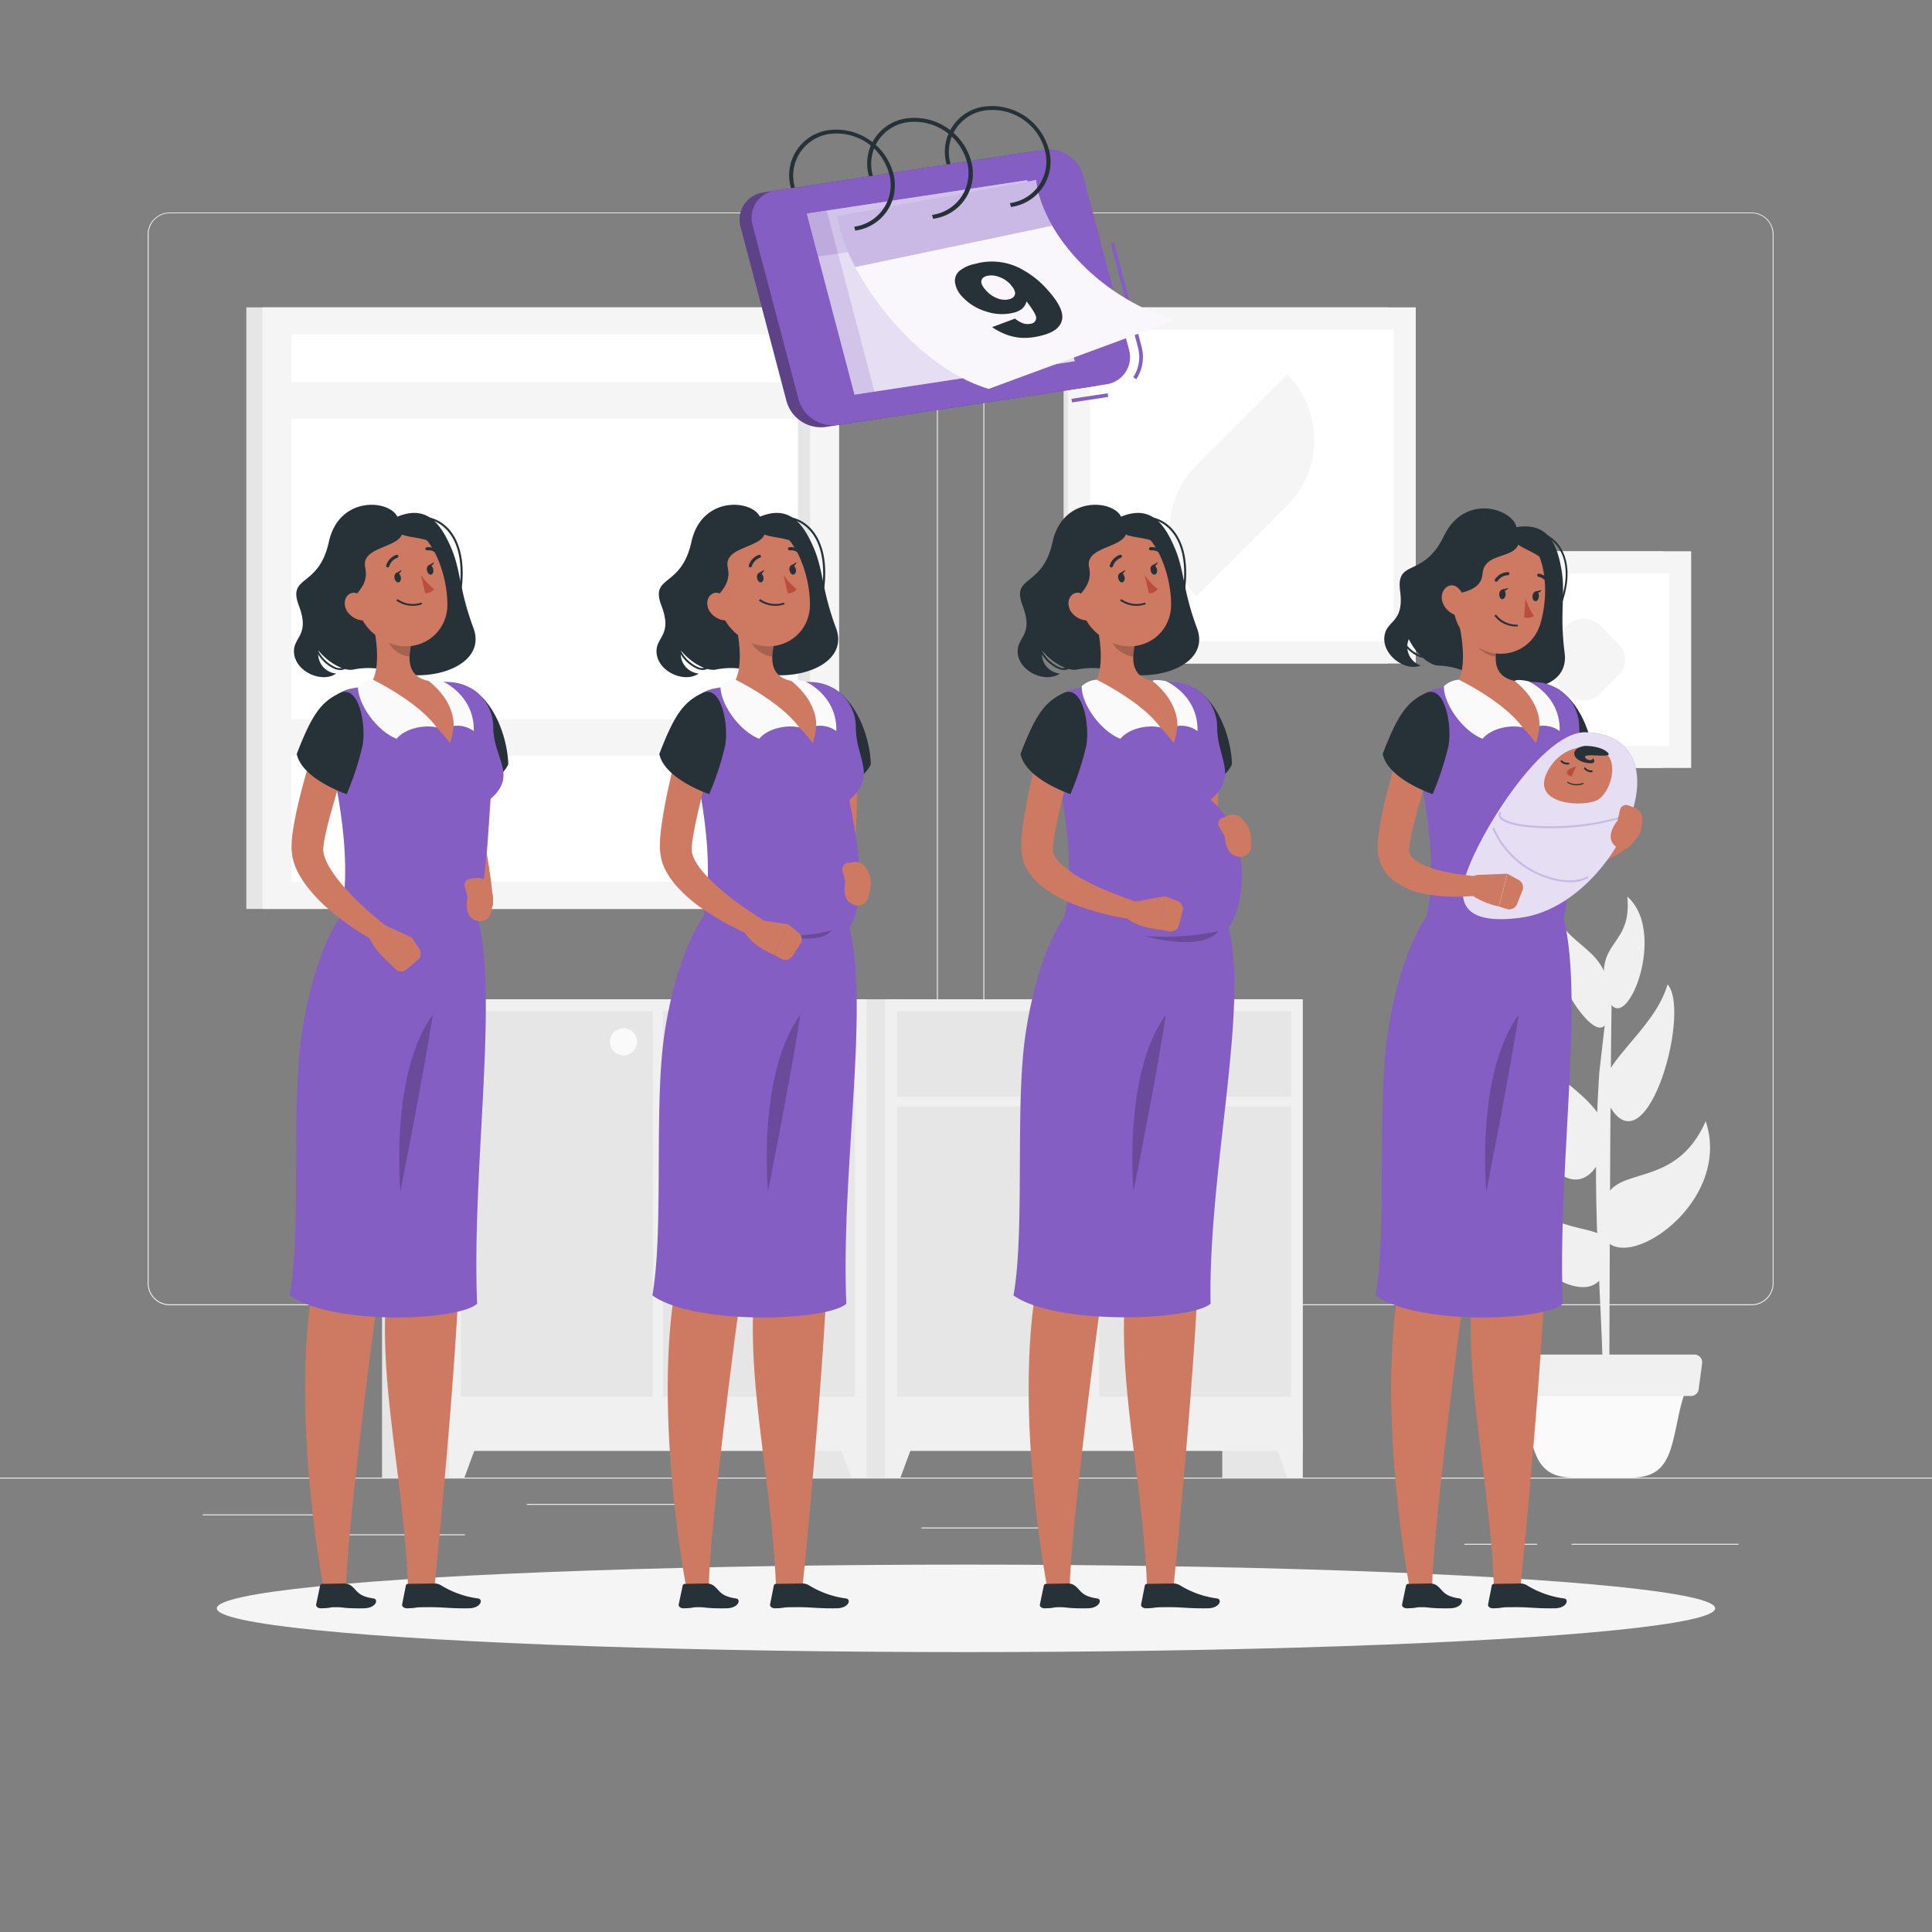 <svg xmlns="http://www.w3.org/2000/svg" viewBox="0 0 500 500"><rect x="0" y="0" width="500" height="500" fill="#808080" stroke="none"/><g id="freepik--background-complete--inject-5"><rect y="382.4" width="500" height="0.25" style="fill:#ebebeb"></rect><rect x="52.46" y="391.92" width="33.12" height="0.25" style="fill:#ebebeb"></rect><rect x="136.33" y="389.21" width="43.5" height="0.25" style="fill:#ebebeb"></rect><rect x="81.58" y="397.08" width="38.75" height="0.25" style="fill:#ebebeb"></rect><rect x="406.71" y="399.53" width="43.19" height="0.25" style="fill:#ebebeb"></rect><rect x="379" y="399.53" width="18.8" height="0.25" style="fill:#ebebeb"></rect><rect x="238.44" y="395.31" width="36.56" height="0.25" style="fill:#ebebeb"></rect><path d="M237,337.8H43.91a5.71,5.71,0,0,1-5.7-5.71V60.66A5.71,5.71,0,0,1,43.91,55H237a5.71,5.71,0,0,1,5.71,5.71V332.09A5.71,5.71,0,0,1,237,337.8ZM43.91,55.2a5.46,5.46,0,0,0-5.45,5.46V332.09a5.46,5.46,0,0,0,5.45,5.46H237a5.47,5.47,0,0,0,5.46-5.46V60.66A5.47,5.47,0,0,0,237,55.2Z" style="fill:#ebebeb"></path><path d="M453.31,337.8H260.21a5.72,5.72,0,0,1-5.71-5.71V60.66A5.72,5.72,0,0,1,260.21,55h193.1A5.71,5.71,0,0,1,459,60.66V332.09A5.71,5.71,0,0,1,453.31,337.8ZM260.21,55.2a5.47,5.47,0,0,0-5.46,5.46V332.09a5.47,5.47,0,0,0,5.46,5.46h193.1a5.47,5.47,0,0,0,5.46-5.46V60.66a5.47,5.47,0,0,0-5.46-5.46Z" style="fill:#ebebeb"></path><rect x="316.32" y="258.61" width="20.81" height="123.79" style="fill:#e6e6e6"></rect><polygon points="333.18 382.4 337.13 382.4 337.13 371.16 329.04 371.16 333.18 382.4" style="fill:#f0f0f0"></polygon><rect x="211.73" y="258.61" width="20.81" height="123.79" style="fill:#e6e6e6"></rect><rect x="229.09" y="258.61" width="108.05" height="116.89" style="fill:#f0f0f0"></rect><path d="M334.07,261.68H232.15v22.14H334.07V261.68Z" style="fill:#e6e6e6"></path><path d="M334.07,286.36H284.44v75.09h49.63V286.36Z" style="fill:#e6e6e6"></path><path d="M281.78,286.36H232.15v75.09h49.63V286.36Z" style="fill:#e6e6e6"></path><path d="M270.68,294.29a3.52,3.52,0,1,0,3.51-3.51A3.52,3.52,0,0,0,270.68,294.29Z" style="fill:#fafafa"></path><circle cx="292.02" cy="294.29" r="3.51" style="fill:#fafafa"></circle><polygon points="233.04 382.4 229.09 382.4 229.09 371.16 237.18 371.16 233.04 382.4" style="fill:#f0f0f0"></polygon><path d="M280.06,272.91a3.52,3.52,0,1,0,3.51-3.52A3.51,3.51,0,0,0,280.06,272.91Z" style="fill:#fafafa"></path><rect x="203.47" y="258.61" width="20.81" height="123.79" style="fill:#e6e6e6"></rect><polygon points="220.33 382.4 224.28 382.4 224.28 371.16 216.19 371.16 220.33 382.4" style="fill:#f0f0f0"></polygon><rect x="98.87" y="258.61" width="20.81" height="123.79" style="fill:#e6e6e6"></rect><rect x="116.23" y="258.61" width="108.05" height="116.89" style="fill:#f0f0f0"></rect><path d="M221.22,261.68H171.58v99.77h49.64V261.68Z" style="fill:#e6e6e6"></path><path d="M168.93,261.68H119.3v99.77h49.63V261.68Z" style="fill:#e6e6e6"></path><path d="M157.83,269.61a3.52,3.52,0,1,0,3.51-3.51A3.52,3.52,0,0,0,157.83,269.61Z" style="fill:#fafafa"></path><path d="M175.66,269.61a3.52,3.52,0,1,0,3.51-3.51A3.52,3.52,0,0,0,175.66,269.61Z" style="fill:#fafafa"></path><polygon points="120.19 382.4 116.23 382.4 116.23 371.16 124.33 371.16 120.19 382.4" style="fill:#f0f0f0"></polygon><rect x="275.26" y="79.55" width="83.95" height="92.17" style="fill:#e6e6e6"></rect><rect x="276.38" y="79.55" width="90.02" height="92.17" style="fill:#f5f5f5"></rect><rect x="281.04" y="86.37" width="80.69" height="78.54" transform="translate(447.02 -195.75) rotate(90)" style="fill:#fff"></rect><path d="M309.63,154.33h0a24,24,0,0,1,0-33.87l23.52-23.52h0a24,24,0,0,1,0,33.87Z" style="fill:#f5f5f5"></path><rect x="380.81" y="142.67" width="49.68" height="56.07" style="fill:#e6e6e6"></rect><rect x="382.02" y="142.67" width="55.65" height="56.07" style="fill:#f5f5f5"></rect><rect x="387.55" y="148.62" width="44.59" height="44.17" transform="translate(580.56 -239.14) rotate(90)" style="fill:#fff"></rect><rect x="400.62" y="161.48" width="18.46" height="18.46" rx="5.65" transform="translate(820.36 1.61) rotate(135)" style="fill:#f5f5f5"></rect><path d="M415,362.53h1.48c0-6.3,0-8.42.15-45.07.27-66.43.78-70.48.78-70.48l-3.52,30.67C411.64,311.61,414.52,331.85,415,362.53Z" style="fill:#f0f0f0"></path><path d="M422.2,382.4H407.1c-9.61,0-10.17-6.75-12.15-15.88a41.39,41.39,0,0,0-2.05-7.09l-.15-.37h43.8l-.15.37a42.31,42.31,0,0,0-2,7.09C432.38,375.65,431.81,382.4,422.2,382.4Z" style="fill:#fafafa"></path><path d="M437.62,361.28H391.69a2,2,0,0,1-2-1.76l-.88-6.67a2,2,0,0,1,2-2.29H438.5a2,2,0,0,1,2,2.29l-.88,6.67A2,2,0,0,1,437.62,361.28Z" style="fill:#f0f0f0"></path><path d="M413.72,300.91c8.64-15.06-13.77-20.45-21-33.87C384,277.64,403.59,318.55,413.72,300.91Z" style="fill:#f0f0f0"></path><path d="M415.38,283.89c-3.33-7.59,12.72-16.8,16.18-29.14C438,261.88,425.25,306.36,415.38,283.89Z" style="fill:#f0f0f0"></path><path d="M416.25,262.69c2.15-17.5-9.25-16-14-26.46C395.17,243.71,414.58,276.2,416.25,262.69Z" style="fill:#f0f0f0"></path><path d="M415.6,256.43c-2.91-13.33,6.82-11.24,5.55-24.39C432.49,242,419.07,272.32,415.6,256.43Z" style="fill:#f0f0f0"></path><path d="M415.26,310.81c2.71-9.57,18.25-2.67,26.18-20.64C449.87,315.55,407.72,337.37,415.26,310.81Z" style="fill:#f0f0f0"></path><path d="M416,323.76c-.23-9.1-10.05-1-28-17.22C384.79,323.25,416.51,346.24,416,323.76Z" style="fill:#f0f0f0"></path><rect x="63.75" y="79.55" width="149.24" height="155.68" style="fill:#e6e6e6"></rect><rect x="67.93" y="79.55" width="149.24" height="155.68" style="fill:#f5f5f5"></rect><rect x="71.72" y="90.28" width="141.66" height="134.23" transform="translate(299.95 14.84) rotate(90)" style="fill:#fff"></rect><rect x="137.26" y="155.81" width="141.66" height="3.16" transform="translate(365.48 -50.7) rotate(90)" style="fill:#e6e6e6"></rect><rect x="71.04" y="186.15" width="143.03" height="9.41" style="fill:#f5f5f5"></rect><rect x="71.04" y="98.92" width="143.03" height="9.41" style="fill:#f5f5f5"></rect></g><g id="freepik--Shadow--inject-5"><ellipse id="freepik--path--inject-5" cx="250" cy="416.24" rx="193.89" ry="11.32" style="fill:#f5f5f5"></ellipse></g><g id="freepik--character-1--inject-5"><path d="M101.52,173.88a19.84,19.84,0,0,0-10.24-.57c-2.29.36-6.21-1.69-8.86-4.93A5.12,5.12,0,0,0,87,174.31c-3.53,2.5-10.1-.27-10.85-4.88s4.29-4.57,1.21-12.65,5.11-4.49,7.74-16.51,15.58-11,17.73-6.55c7.43-3.06,11.12,1.44,14,8.22,2.51,6,2,10.69,5.71,20.63C126,172,112.14,176.88,101.52,173.88Z" style="fill:#263238"></path><path d="M88,173.39a4.12,4.12,0,0,1-1.35-.26A9.68,9.68,0,0,1,81.28,167a.25.25,0,1,1,.48-.14,9.17,9.17,0,0,0,5.1,5.84,2.51,2.51,0,0,0,2.23-.07.25.25,0,0,1,.35.06.25.25,0,0,1-.07.35A2.27,2.27,0,0,1,88,173.39Z" style="fill:#263238"></path><path d="M118.86,154.52h0a.26.26,0,0,1-.21-.29c1.4-8,.12-14.25-3.59-17.65a9.06,9.06,0,0,0-8.5-2.11.25.25,0,0,1-.31-.18.24.24,0,0,1,.18-.3,9.57,9.57,0,0,1,9,2.22c2.23,2,5.67,7.1,3.75,18.1A.26.26,0,0,1,118.86,154.52Z" style="fill:#263238"></path><path d="M122.4,237.48s0,54-3.28,83.26c-.34,27.46-6.61,89.5-6.61,89.5h-6.93c-1.16-30.78-9.74-59.52-4-86.67-13.33-53.32-7.14-86-7.14-86Z" style="fill:#ce7a63"></path><path d="M114.85,237.52S103.53,297.42,99.62,323c-4.11,26.81-10.24,78.83-10,87.29h-6s-10-52.62-.74-86.36c-7.68-75.86,8.3-86.36,8.3-86.36Z" style="fill:#ce7a63"></path><path d="M127.82,189.6c-.07,2.64-.21,5.28-.32,7.92s-.27,5.28-.43,7.92c-.32,5.27-.7,10.55-1.11,15.82l-.11-1.17.55,3.34c.19,1.11.33,2.24.5,3.37s.3,2.27.42,3.41.23,2.29.28,3.45h0a2.29,2.29,0,0,1-4.28,1.22c-.57-1-1.06-2.09-1.57-3.14s-.94-2.11-1.39-3.18-.86-2.15-1.25-3.23-.79-2.18-1.15-3.29a2.71,2.71,0,0,1-.12-.79v-.38c.06-5.29.15-10.57.31-15.85.07-2.64.17-5.28.28-7.92s.22-5.27.39-7.91h0a4.5,4.5,0,0,1,9,.41Z" style="fill:#ce7a63"></path><path d="M122.4,178.45c6.31,4.24,9,13.53,9.14,19.36-2.83,6.05-13,7-13,7s-2.93-10.89-2.68-16.2S118.76,176,122.4,178.45Z" style="fill:#263238"></path><path d="M127.66,188.19a11.68,11.68,0,0,0-11-11.65c-1.71-.11-3.5-.2-5.23-.22a111.17,111.17,0,0,0-16,1.19c-1.51.18-3,.41-4.39.66a9.1,9.1,0,0,0-7.24,11.21c5.8,21.87,6.61,37.87,4.4,47.68,0,0-7,9.31-10.14,30.65C75.35,286.35,78,318.37,75,335.25c10.86,7.77,43.38,6.71,48.48,2.16-1.44-34.14,5.54-78.87.23-99.52,2.13-11.45,2.67-24,3.1-31C134.15,200.59,127.65,196.32,127.66,188.19Z" style="fill:#845EC2"></path><path d="M122.85,238.1c-3-1.3-1.84-5.92-1.84-5.92l-.69-2.61a1.62,1.62,0,0,1,1.37-2.15l1.72-.22a3.26,3.26,0,0,1,3.15,1.85l.39.85a6.69,6.69,0,0,1,.5,4.35L127,236.3a3.12,3.12,0,0,1-.6,1.24,3,3,0,0,1-3.51.56Z" style="fill:#ce7a63"></path><path d="M103.6,308.43c-.95-13.74,0-34.29,8.4-45.81C109.8,277.23,103.6,308.43,103.6,308.43Z" style="opacity:0.2"></path><path d="M96.13,159.46c1.28,5,2.77,14.36-.65,18a42.68,42.68,0,0,1,21,14.85c3.75-12-5.06-16-5.06-16-5.79-.94-5.86-5.19-5.07-9.24Z" style="fill:#ce7a63"></path><path d="M100.3,162.57l6,4.5a15.81,15.81,0,0,0-.34,2.86c-2.21-.15-5.33-2.32-5.68-4.59A7.54,7.54,0,0,1,100.3,162.57Z" style="opacity:0.2"></path><path d="M90.23,150.47c2.44,8.18,3.3,11.7,8.43,14.91,7.71,4.84,17.1-.13,17.13-8.92,0-7.92-4-20-12.75-21.24S87.8,142.29,90.23,150.47Z" style="fill:#ce7a63"></path><path d="M102.65,134.35c6.28,8-9.64,5.77-8.14,12.49s-6.73,8.3-4.79,13.44C79.73,158.62,84.7,130.16,102.65,134.35Z" style="fill:#263238"></path><path d="M100.86,135.1c1.48,5.18,8.22,2.91,11.91,5.92C112.05,135.1,102.71,132.82,100.86,135.1Z" style="fill:#263238"></path><path d="M102.11,149.7c.16.68.65,1.14,1.09,1s.68-.75.52-1.42-.64-1.14-1.09-1S102,149,102.11,149.7Z" style="fill:#263238"></path><path d="M110.51,147.7c.15.68.64,1.13,1.09,1s.68-.75.52-1.43-.65-1.13-1.09-1S110.35,147,110.51,147.7Z" style="fill:#263238"></path><path d="M110.84,146.36l1.53-.89S111.82,147,110.84,146.36Z" style="fill:#263238"></path><path d="M108.93,148.8a17.91,17.91,0,0,0,3.43,3.7,3.08,3.08,0,0,1-2.32,1.07Z" style="fill:#ba4d3c"></path><path d="M90.19,158.68a5.35,5.35,0,0,0,4.07,1.9c2-.05,2.32-2.33,1.23-4.2-1-1.69-3.19-3.69-4.92-2.73S88.84,157.14,90.19,158.68Z" style="fill:#ce7a63"></path><path d="M100.52,146.8a.45.45,0,0,0,.22-.25,3.39,3.39,0,0,1,2.06-2.18.41.41,0,0,0,.29-.5.39.39,0,0,0-.5-.28,4.18,4.18,0,0,0-2.63,2.72.4.4,0,0,0,.26.51A.44.44,0,0,0,100.52,146.8Z" style="fill:#263238"></path><path d="M113.58,143.66a.42.42,0,0,0,.32-.69,4,4,0,0,0-3.45-1.35.42.42,0,0,0-.35.47.41.41,0,0,0,.46.34,3.16,3.16,0,0,1,2.73,1.1A.37.37,0,0,0,113.58,143.66Z" style="fill:#263238"></path><path d="M102.44,148.36l1.53-.88S103.43,149,102.44,148.36Z" style="fill:#263238"></path><path d="M99.68,239.44l6.94,3.23-5.82,6.55s-4.43-3.52-5.55-7.57l.43-1.11C97.09,239.27,97.84,239,99.68,239.44Z" style="fill:#ce7a63"></path><path d="M108.15,248.38l-2.88,2.47a2.18,2.18,0,0,1-3-.12l-1.52-1.51,5.82-6.55,1.92,2.85A2.16,2.16,0,0,1,108.15,248.38Z" style="fill:#ce7a63"></path><path d="M92.16,189.37c-1.65,5.07-3.33,10.22-4.89,15.32-.77,2.56-1.5,5.12-2.17,7.65-.33,1.26-.64,2.52-.89,3.75a25.26,25.26,0,0,0-.54,3.37c-.16,1.32.58,3.38,1.8,5.34A37.18,37.18,0,0,0,90,230.61a70.65,70.65,0,0,0,5.62,5.44c2,1.75,4,3.47,6.09,5.07l.07,0a2.23,2.23,0,0,1-2.39,3.75,74.54,74.54,0,0,1-14.11-9.37,40,40,0,0,1-6.13-6.48,23.47,23.47,0,0,1-2.5-4.23,13.73,13.73,0,0,1-1.2-5.52,30,30,0,0,1,.42-4.72c.23-1.45.5-2.86.79-4.24.58-2.76,1.28-5.46,2-8.13,1.46-5.35,3.09-10.57,4.94-15.8a4.5,4.5,0,0,1,8.52,2.89Z" style="fill:#ce7a63"></path><path d="M87.89,179.39c-5,2.35-7.29,5.91-11.09,15.72,1.33,6.54,12.92,10.41,12.92,10.41a76.13,76.13,0,0,0,4.09-12.44C94.82,187.86,93,177,87.89,179.39Z" style="fill:#263238"></path><path d="M105.05,410.29a.6.6,0,0,1,.62-.39l6.44-.09a3.52,3.52,0,0,1,1.94.41,24.31,24.31,0,0,0,9.69,3.46c1.37.21.75,2.52-2.47,2.55-5.33.06-6.29-.34-10.83-.29-3.89,0-2,.22-5.12.29-.74,0-1.35-.46-1.25-1Z" style="fill:#263238"></path><path d="M82.86,410.29a.62.62,0,0,1,.63-.39l5.24-.09a3.46,3.46,0,0,1,1.93.41c1.88,1.31,1.64,2.81,6,3.46,1.37.21.7,2.52-2.53,2.55-5.32.06-5-.29-7.16-.29s-.84.22-3.93.29c-.74,0-1.33-.46-1.22-1Z" style="fill:#263238"></path><path d="M113,188.26c-2.45-.63-7.67-.2-10.36,2.93-5.17-2-10.12-9.12-10-13.6a6.25,6.25,0,0,1,3.88-1.68S108.2,181.56,113,188.26Z" style="fill:#fafafa"></path><path d="M117.38,187.88s.72-5.91-6.43-11.65c.72-.59,3.55.08,3.55.08s8.36,3.59,8.11,12.9A7.17,7.17,0,0,0,117.38,187.88Z" style="fill:#fafafa"></path><path d="M103.89,156.18a7.32,7.32,0,0,1-1.18-.65.22.22,0,0,1,0-.32.26.26,0,0,1,.34-.06,6.77,6.77,0,0,0,5.83.85.23.23,0,1,1,.16.43A7.18,7.18,0,0,1,103.89,156.18Z" style="fill:#263238"></path></g><g id="freepik--character-2--inject-5"><path d="M195.35,173.88a19.84,19.84,0,0,0-10.24-.57c-2.29.36-6.21-1.69-8.86-4.93a5.12,5.12,0,0,0,4.58,5.93c-3.53,2.5-10.1-.27-10.85-4.88s4.29-4.57,1.21-12.65,5.11-4.49,7.74-16.51,15.58-11,17.73-6.55c7.43-3.06,11.12,1.44,14,8.22,2.51,6,2,10.69,5.71,20.63C219.87,172,206,176.88,195.35,173.88Z" style="fill:#263238"></path><path d="M181.87,173.39a4.12,4.12,0,0,1-1.35-.26,9.68,9.68,0,0,1-5.41-6.17.25.25,0,1,1,.48-.14,9.17,9.17,0,0,0,5.1,5.84,2.51,2.51,0,0,0,2.23-.07.25.25,0,0,1,.35.06.25.25,0,0,1-.07.35A2.27,2.27,0,0,1,181.87,173.39Z" style="fill:#263238"></path><path d="M212.69,154.52h0a.26.26,0,0,1-.21-.29c1.4-8,.12-14.25-3.59-17.65a9.06,9.06,0,0,0-8.5-2.11.25.25,0,0,1-.31-.18.24.24,0,0,1,.18-.3,9.57,9.57,0,0,1,9,2.22c2.23,2,5.67,7.1,3.75,18.1A.26.26,0,0,1,212.69,154.52Z" style="fill:#263238"></path><path d="M217.63,237.48s0,54-3.29,83.26c-.33,27.46-6.6,89.5-6.6,89.5h-6.93c-1.17-30.78-9.74-59.52-4.05-86.67-13.32-53.32-7.14-86-7.14-86Z" style="fill:#ce7a63"></path><path d="M208.68,237.52s-11.32,59.9-15.23,85.43c-4.11,26.81-10.24,78.83-9.95,87.29h-6s-10.05-52.62-.74-86.36c-7.68-75.86,8.3-86.36,8.3-86.36Z" style="fill:#ce7a63"></path><path d="M221.65,189.31c.1,2.63.11,5.23.14,7.85s0,5.22,0,7.84c-.08,5.23-.25,10.45-.65,15.78l-.11-1.17c.15.88.31,1.79.55,2.72s.49,1.87.81,2.81.62,1.91,1,2.87.72,2,1,2.88l.07.2a2.27,2.27,0,0,1-3.69,2.4,28.74,28.74,0,0,1-2.41-2.57,32.45,32.45,0,0,1-2.07-2.82,27.76,27.76,0,0,1-3.16-6.52,2.56,2.56,0,0,1-.12-.76v-.42c.05-5.05-.07-10.24-.14-15.4l-.12-7.76-.07-7.76a4.5,4.5,0,0,1,9-.21Z" style="fill:#ce7a63"></path><path d="M216.23,178.45c6.31,4.24,9,13.53,9.14,19.36-2.83,6.05-13,7-13,7s-2.93-10.89-2.68-16.2S212.59,176,216.23,178.45Z" style="fill:#263238"></path><path d="M221.49,188.19a11.68,11.68,0,0,0-11-11.65c-1.71-.11-3.5-.2-5.23-.22a111.17,111.17,0,0,0-15.95,1.19c-1.51.18-3,.41-4.39.66a9.1,9.1,0,0,0-7.24,11.21c5.8,21.87,6.61,37.87,4.4,47.68,0,0-7,9.31-10.14,30.65-2.76,18.64-.09,50.66-3.11,67.54,10.86,7.77,45.1,6.71,50.2,2.16-1.44-34.14,6.07-76.72.77-97.37,5.32-8,1.36-25.7,0-33C227.13,200.74,221.48,196.32,221.49,188.19Z" style="fill:#845EC2"></path><path d="M215.17,240.81A44.79,44.79,0,0,1,203,242.16S212.42,244.48,215.17,240.81Z" style="opacity:0.2"></path><path d="M220.61,234c-3-1.3-1.84-5.92-1.84-5.92l-.69-2.62a1.61,1.61,0,0,1,1.37-2.14l1.72-.23a3.27,3.27,0,0,1,3.15,1.86l.39.84a6.71,6.71,0,0,1,.5,4.35l-.49,2.05a3.38,3.38,0,0,1-.6,1.25,3,3,0,0,1-3.51.56Z" style="fill:#ce7a63"></path><path d="M198.74,308.43c-1-13.74,0-34.29,8.39-45.81C204.94,277.23,198.74,308.43,198.74,308.43Z" style="opacity:0.2"></path><path d="M190,159.46c1.28,5,2.77,14.36-.65,18a42.68,42.68,0,0,1,21,14.85c3.75-12-5.06-16-5.06-16-5.79-.94-5.86-5.19-5.07-9.24Z" style="fill:#ce7a63"></path><path d="M194.13,162.57l6.05,4.5a16.76,16.76,0,0,0-.34,2.86c-2.21-.15-5.33-2.32-5.68-4.59A7.54,7.54,0,0,1,194.13,162.57Z" style="opacity:0.2"></path><path d="M184.06,150.47c2.44,8.18,3.3,11.7,8.43,14.91,7.71,4.84,17.1-.13,17.13-8.92,0-7.92-4-20-12.75-21.24S181.63,142.29,184.06,150.47Z" style="fill:#ce7a63"></path><path d="M196.48,134.35c6.28,8-9.64,5.77-8.14,12.49s-6.73,8.3-4.79,13.44C173.56,158.62,178.53,130.16,196.48,134.35Z" style="fill:#263238"></path><path d="M194.69,135.1c1.48,5.18,8.22,2.91,11.91,5.92C205.88,135.1,196.54,132.82,194.69,135.1Z" style="fill:#263238"></path><path d="M195.94,149.7c.16.68.65,1.14,1.09,1s.68-.75.52-1.42-.64-1.14-1.09-1S195.78,149,195.94,149.7Z" style="fill:#263238"></path><path d="M204.34,147.7c.15.68.64,1.13,1.09,1s.68-.75.52-1.43-.65-1.13-1.09-1S204.18,147,204.34,147.7Z" style="fill:#263238"></path><path d="M204.67,146.36l1.53-.89S205.65,147,204.67,146.36Z" style="fill:#263238"></path><path d="M202.76,148.8a17.91,17.91,0,0,0,3.43,3.7,3.08,3.08,0,0,1-2.32,1.07Z" style="fill:#ba4d3c"></path><path d="M184,158.68a5.35,5.35,0,0,0,4.07,1.9c2-.05,2.32-2.33,1.23-4.2-1-1.69-3.19-3.69-4.92-2.73S182.67,157.14,184,158.68Z" style="fill:#ce7a63"></path><path d="M194.35,146.8a.45.45,0,0,0,.22-.25,3.39,3.39,0,0,1,2.06-2.18.41.41,0,0,0,.29-.5.39.39,0,0,0-.5-.28,4.18,4.18,0,0,0-2.63,2.72.4.4,0,0,0,.26.51A.44.44,0,0,0,194.35,146.8Z" style="fill:#263238"></path><path d="M207.41,143.66a.42.42,0,0,0,.32-.69,4,4,0,0,0-3.45-1.35.42.42,0,0,0-.35.47.41.41,0,0,0,.46.34,3.16,3.16,0,0,1,2.73,1.1A.37.37,0,0,0,207.41,143.66Z" style="fill:#263238"></path><path d="M196.27,148.36l1.53-.88S197.26,149,196.27,148.36Z" style="fill:#263238"></path><path d="M196.45,238.11l7.58,1.08-3.68,7.95s-5.26-2.09-7.5-5.65l.09-1.18C193.93,238.69,194.55,238.18,196.45,238.11Z" style="fill:#ce7a63"></path><path d="M207.15,244.23l-2.05,3.19a2.19,2.19,0,0,1-2.86.74l-1.89-1,3.68-7.95,2.66,2.18A2.18,2.18,0,0,1,207.15,244.23Z" style="fill:#ce7a63"></path><path d="M186.06,189.14c-1.39,5.19-2.81,10.45-4.13,15.65-.64,2.61-1.26,5.22-1.82,7.8-.28,1.28-.52,2.57-.73,3.81-.1.62-.19,1.23-.26,1.81a13.68,13.68,0,0,0-.11,1.52c-.08,1.28.8,3.23,2.22,5.06a37.91,37.91,0,0,0,5.18,5.3,72.91,72.91,0,0,0,6.23,4.8c2.16,1.52,4.44,3,6.66,4.36l.08.05a2.23,2.23,0,0,1-2,4,74.52,74.52,0,0,1-15.13-7.8,39,39,0,0,1-6.84-5.83,21.21,21.21,0,0,1-2.93-4,13.24,13.24,0,0,1-1.66-5.51,21.81,21.81,0,0,1,0-2.57c0-.78.1-1.53.18-2.27.16-1.47.37-2.88.6-4.28.45-2.8,1-5.53,1.62-8.24,1.2-5.44,2.56-10.76,4.14-16.1a4.5,4.5,0,0,1,8.66,2.44Z" style="fill:#ce7a63"></path><path d="M181.72,179.39c-5,2.35-7.29,5.91-11.09,15.72,1.33,6.54,12.92,10.41,12.92,10.41a76.13,76.13,0,0,0,4.09-12.44C188.65,187.86,186.8,177,181.72,179.39Z" style="fill:#263238"></path><path d="M200.27,410.29a.62.62,0,0,1,.63-.39l6.44-.09a3.54,3.54,0,0,1,1.94.41,24.25,24.25,0,0,0,9.69,3.46c1.37.21.75,2.52-2.47,2.55-5.33.06-6.29-.34-10.84-.29-3.88,0-2,.22-5.12.29-.74,0-1.34-.46-1.24-1Z" style="fill:#263238"></path><path d="M176.69,410.29a.62.62,0,0,1,.63-.39l5.24-.09a3.46,3.46,0,0,1,1.93.41c1.88,1.31,1.64,2.81,6,3.46,1.37.21.7,2.52-2.53,2.55-5.32.06-5-.29-7.16-.29s-.84.22-3.93.29c-.74,0-1.33-.46-1.22-1Z" style="fill:#263238"></path><path d="M206.84,188.26c-2.45-.63-7.67-.2-10.36,2.93-5.17-2-10.12-9.12-10-13.6a6.25,6.25,0,0,1,3.88-1.68S202,181.56,206.84,188.26Z" style="fill:#fafafa"></path><path d="M211.21,187.88s.72-5.91-6.43-11.65c.72-.59,3.55.08,3.55.08s8.36,3.59,8.11,12.9A7.17,7.17,0,0,0,211.21,187.88Z" style="fill:#fafafa"></path><path d="M197.72,156.18a7.32,7.32,0,0,1-1.18-.65.22.22,0,0,1,0-.32.26.26,0,0,1,.34-.06,6.77,6.77,0,0,0,5.83.85.23.23,0,1,1,.16.43A7.18,7.18,0,0,1,197.72,156.18Z" style="fill:#263238"></path></g><g id="freepik--character-3--inject-5"><path d="M288.82,173.88a19.87,19.87,0,0,0-10.25-.57c-2.28.36-6.21-1.69-8.86-4.93a5.12,5.12,0,0,0,4.59,5.93c-3.54,2.5-10.11-.27-10.86-4.88s4.3-4.57,1.22-12.65,5.11-4.49,7.74-16.51,15.58-11,17.73-6.55c7.43-3.06,11.12,1.44,13.95,8.22,2.51,6,2,10.69,5.7,20.63C313.34,172,299.43,176.88,288.82,173.88Z" style="fill:#263238"></path><path d="M275.34,173.39a4.07,4.07,0,0,1-1.35-.26,9.65,9.65,0,0,1-5.41-6.17.25.25,0,1,1,.48-.14,9.12,9.12,0,0,0,5.1,5.84,2.51,2.51,0,0,0,2.23-.07.24.24,0,0,1,.34.06.25.25,0,0,1-.06.35A2.29,2.29,0,0,1,275.34,173.39Z" style="fill:#263238"></path><path d="M306.16,154.52h-.05a.26.26,0,0,1-.2-.29c1.4-8,.12-14.25-3.59-17.65a9.08,9.08,0,0,0-8.51-2.11.25.25,0,0,1-.13-.48,9.59,9.59,0,0,1,9,2.22c2.22,2,5.67,7.1,3.74,18.1A.25.25,0,0,1,306.16,154.52Z" style="fill:#263238"></path><path d="M313.65,237.48s0,54-3.28,83.26c-.34,27.46-6.61,89.5-6.61,89.5h-6.93c-1.17-30.78-9.74-59.52-4-86.67-13.33-53.32-7.15-86-7.15-86Z" style="fill:#ce7a63"></path><path d="M302.15,237.52s-11.32,59.9-15.24,85.43c-4.11,26.81-10.23,78.83-10,87.29h-6s-10.05-52.62-.75-86.36c-7.67-75.86,8.31-86.36,8.31-86.36Z" style="fill:#ce7a63"></path><path d="M315.12,189.31c.1,2.63.1,5.23.14,7.85s0,5.22,0,7.84c-.08,5.23-.25,10.45-.65,15.78l-.12-1.17c0,.16,0,.14-.24-.09a1.72,1.72,0,0,0-1.09-.46c-.27,0-.19.12,0,.13a3.19,3.19,0,0,0,.9-.14,14,14,0,0,0,2.44-.93c.86-.36,1.76-.87,2.59-1.28l.21-.1a2.27,2.27,0,0,1,2.86,3.34,22.79,22.79,0,0,1-2.25,2.71,16.62,16.62,0,0,1-2.9,2.36,10.37,10.37,0,0,1-2,1,6.65,6.65,0,0,1-3.09.36,5.83,5.83,0,0,1-2-.64,6.09,6.09,0,0,1-1.71-1.35,7.63,7.63,0,0,1-1.56-2.92,2.39,2.39,0,0,1-.12-.78v-.4c0-5.05-.07-10.24-.15-15.4l-.11-7.76-.07-7.76a4.5,4.5,0,0,1,9-.21Z" style="fill:#ce7a63"></path><path d="M309.69,178.45c6.32,4.24,9,13.53,9.15,19.36-2.83,6.05-13,7-13,7s-2.93-10.89-2.68-16.2S306.06,176,309.69,178.45Z" style="fill:#263238"></path><path d="M315,188.19a11.68,11.68,0,0,0-11-11.65c-1.71-.11-3.5-.2-5.23-.22a111.17,111.17,0,0,0-16,1.19c-1.52.18-3,.41-4.39.66a9.11,9.11,0,0,0-7.25,11.21c5.8,21.87,6.61,37.87,4.41,47.68,0,0-7,9.31-10.14,30.65-2.77,18.64-.09,50.66-3.11,67.54,10.86,7.77,45.76,6.59,51,2.16-.63-34.16,10-76.56,4.66-97.21,5.33-8,4.9-25.61-4.66-33.2C320.6,200.74,315,196.32,315,188.19Z" style="fill:#845EC2"></path><path d="M315.32,241a70,70,0,0,1-19.22,1.22S310.72,246.53,315.32,241Z" style="opacity:0.2"></path><path d="M320.28,221.65c-3.22-.47-3.33-5.23-3.33-5.23l-1.36-2.34a1.6,1.6,0,0,1,.77-2.42L318,211a3.25,3.25,0,0,1,3.52,1l.6.71a6.7,6.7,0,0,1,1.62,4.07l.07,2.11a3.43,3.43,0,0,1-.25,1.36,3,3,0,0,1-3.24,1.45Z" style="fill:#ce7a63"></path><path d="M293.34,308.43c-.95-13.74,0-34.29,8.39-45.81C299.54,277.23,293.34,308.43,293.34,308.43Z" style="opacity:0.2"></path><path d="M283.43,159.46c1.27,5,2.76,14.36-.65,18a42.73,42.73,0,0,1,21,14.85c3.75-12-5.06-16-5.06-16-5.8-.94-5.87-5.19-5.08-9.24Z" style="fill:#ce7a63"></path><path d="M287.6,162.57l6,4.5a16.79,16.79,0,0,0-.35,2.86c-2.2-.15-5.33-2.32-5.68-4.59A7.71,7.71,0,0,1,287.6,162.57Z" style="opacity:0.2"></path><path d="M277.53,150.47c2.43,8.18,3.29,11.7,8.42,14.91,7.72,4.84,17.11-.13,17.14-8.92,0-7.92-4-20-12.75-21.24S275.1,142.29,277.53,150.47Z" style="fill:#ce7a63"></path><path d="M290,134.35c6.28,8-9.64,5.77-8.14,12.49s-6.73,8.3-4.79,13.44C267,158.62,272,130.16,290,134.35Z" style="fill:#263238"></path><path d="M288.16,135.1c1.48,5.18,8.22,2.91,11.91,5.92C299.35,135.1,290,132.82,288.16,135.1Z" style="fill:#263238"></path><path d="M289.41,149.7c.15.68.64,1.14,1.09,1s.68-.75.52-1.42-.65-1.14-1.09-1S289.25,149,289.41,149.7Z" style="fill:#263238"></path><path d="M297.8,147.7c.16.68.65,1.13,1.09,1s.68-.75.52-1.43-.64-1.13-1.09-1S297.65,147,297.8,147.7Z" style="fill:#263238"></path><path d="M298.14,146.36l1.52-.89S299.12,147,298.14,146.36Z" style="fill:#263238"></path><path d="M296.23,148.8a17.91,17.91,0,0,0,3.43,3.7,3.09,3.09,0,0,1-2.32,1.07Z" style="fill:#ba4d3c"></path><path d="M277.49,158.68a5.35,5.35,0,0,0,4.07,1.9c2-.05,2.32-2.33,1.23-4.2-1-1.69-3.2-3.69-4.92-2.73S276.13,157.14,277.49,158.68Z" style="fill:#ce7a63"></path><path d="M287.82,146.8a.45.45,0,0,0,.22-.25,3.41,3.41,0,0,1,2-2.18.42.42,0,0,0,.3-.5.39.39,0,0,0-.5-.28,4.16,4.16,0,0,0-2.63,2.72.4.4,0,0,0,.26.51A.44.44,0,0,0,287.82,146.8Z" style="fill:#263238"></path><path d="M300.88,143.66a.38.38,0,0,0,.28-.11.41.41,0,0,0,0-.58,4,4,0,0,0-3.46-1.35.41.41,0,0,0,.12.81,3.18,3.18,0,0,1,2.73,1.1A.36.36,0,0,0,300.88,143.66Z" style="fill:#263238"></path><path d="M289.74,148.36l1.53-.88S290.72,149,289.74,148.36Z" style="fill:#263238"></path><path d="M294,233.29l7.53-1.34-1,8.7s-5.65-.34-8.89-3l-.28-1.15C291.77,234.63,292.21,234,294,233.29Z" style="fill:#ce7a63"></path><path d="M306.06,235.75l-.95,3.67a2.17,2.17,0,0,1-2.48,1.6l-2.11-.37,1-8.7,3.21,1.23A2.17,2.17,0,0,1,306.06,235.75Z" style="fill:#ce7a63"></path><path d="M279.53,189.14c-1.39,5.18-2.81,10.44-4.13,15.64-.64,2.6-1.26,5.21-1.82,7.78-.28,1.29-.52,2.57-.73,3.81-.1.62-.19,1.23-.26,1.81s-.11,1.14-.12,1.54v.46a3.58,3.58,0,0,0,.08.43,4.42,4.42,0,0,0,.42,1,9.3,9.3,0,0,0,1.86,2.24,29.63,29.63,0,0,0,6,4,63,63,0,0,0,7.11,3.26c2.44,1,5,1.89,7.47,2.7l.09,0a2.23,2.23,0,0,1-1,4.34A70.4,70.4,0,0,1,278,234.05a33.65,33.65,0,0,1-8-4.4,16.91,16.91,0,0,1-3.65-3.78,11.69,11.69,0,0,1-1.39-2.68,13.14,13.14,0,0,1-.44-1.55c0-.27-.09-.54-.13-.81l-.07-.76a24,24,0,0,1,0-2.56c.05-.78.11-1.52.19-2.26.16-1.47.37-2.88.6-4.27.45-2.8,1-5.53,1.62-8.24,1.2-5.43,2.55-10.75,4.13-16.08a4.5,4.5,0,0,1,8.67,2.44Z" style="fill:#ce7a63"></path><path d="M275.19,179.39c-5,2.35-7.29,5.91-11.09,15.72,1.33,6.54,12.92,10.41,12.92,10.41a76.13,76.13,0,0,0,4.09-12.44C282.12,187.86,280.27,177,275.19,179.39Z" style="fill:#263238"></path><path d="M296.29,410.29a.62.62,0,0,1,.63-.39l6.44-.09a3.54,3.54,0,0,1,1.94.41,24.25,24.25,0,0,0,9.69,3.46c1.37.21.75,2.52-2.47,2.55-5.33.06-6.29-.34-10.84-.29-3.88,0-2,.22-5.11.29-.74,0-1.35-.46-1.25-1Z" style="fill:#263238"></path><path d="M270.15,410.29a.64.64,0,0,1,.64-.39l5.24-.09a3.46,3.46,0,0,1,1.93.41c1.88,1.31,1.64,2.81,6,3.46,1.36.21.69,2.52-2.53,2.55-5.33.06-5-.29-7.16-.29s-.84.22-3.93.29c-.74,0-1.34-.46-1.22-1Z" style="fill:#263238"></path><path d="M300.31,188.26c-2.45-.63-7.67-.2-10.36,2.93-5.18-2-10.13-9.12-10-13.6a6.23,6.23,0,0,1,3.87-1.68S295.49,181.56,300.31,188.26Z" style="fill:#fafafa"></path><path d="M304.67,187.88s.73-5.91-6.42-11.65c.72-.59,3.54.08,3.54.08s8.36,3.59,8.12,12.9A7.19,7.19,0,0,0,304.67,187.88Z" style="fill:#fafafa"></path><path d="M291.19,156.18a7.4,7.4,0,0,1-1.19-.65.22.22,0,0,1,0-.32.26.26,0,0,1,.34-.06,6.77,6.77,0,0,0,5.83.85.24.24,0,0,1,.31.13.24.24,0,0,1-.15.3A7.18,7.18,0,0,1,291.19,156.18Z" style="fill:#263238"></path></g><g id="freepik--character-4--inject-5"><path d="M381.92,175.16a20,20,0,0,0-9.84-2.92c-2.3-.17-5.65-3.07-7.48-6.83a5.11,5.11,0,0,0,3.09,6.82c-4,1.62-9.77-2.59-9.43-7.25s5.23-3.45,4.09-12,6-3.18,11.34-14.27,17.69-7.1,18.77-2.29c7.93-1.26,10.49,4,11.68,11.21,1.05,6.41-.56,10.85.79,21.39C406.22,179,391.56,180.53,381.92,175.16Z" style="fill:#263238"></path><path d="M368.64,170.27a4,4,0,0,1-1.36-.27,9.62,9.62,0,0,1-5.4-6.16.24.24,0,0,1,.17-.31.25.25,0,0,1,.31.17,9.09,9.09,0,0,0,5.09,5.83,2.5,2.5,0,0,0,2.23-.06.25.25,0,0,1,.29.41A2.31,2.31,0,0,1,368.64,170.27Z" style="fill:#263238"></path><path d="M402.18,160.52a.23.23,0,0,1-.11,0,.26.26,0,0,1-.11-.34c3.65-7.24,4.24-13.6,1.67-17.93a9.09,9.09,0,0,0-7.53-4.48.25.25,0,0,1,0-.5,9.56,9.56,0,0,1,7.94,4.73c1.54,2.59,3.37,8.43-1.65,18.41A.26.26,0,0,1,402.18,160.52Z" style="fill:#263238"></path><path d="M403.44,237.48s0,54-3.29,83.26c-.33,27.46-6.6,89.5-6.6,89.5h-6.93c-1.17-30.78-9.74-59.52-4.05-86.67-13.32-53.32-7.14-86-7.14-86Z" style="fill:#ce7a63"></path><path d="M395.89,237.52s-11.32,59.9-15.24,85.43c-4.11,26.81-10.23,78.83-9.95,87.29h-6s-10-52.62-.75-86.36c-7.67-75.86,8.31-86.36,8.31-86.36Z" style="fill:#ce7a63"></path><path d="M408.77,190.3c-.42,2.35-.86,4.85-1.2,7.28s-.68,4.9-.95,7.34-.44,4.86-.51,7.23a36.82,36.82,0,0,0,.33,6.76l-.41-1.1c-.1-.13-.4-.29-.33-.18a1.67,1.67,0,0,0,.92.28,14.24,14.24,0,0,0,3.78-.24c1.41-.23,2.87-.59,4.33-1s3-.86,4.39-1.3l.11,0a2.25,2.25,0,0,1,2,4,42.38,42.38,0,0,1-4.3,2.71,36.2,36.2,0,0,1-4.71,2.17,19.35,19.35,0,0,1-5.64,1.25,10,10,0,0,1-3.78-.52,7.33,7.33,0,0,1-3.89-3.22,4.13,4.13,0,0,1-.38-1l0-.12a40.88,40.88,0,0,1-1-8.44c-.07-2.73,0-5.39.22-8s.49-5.25.85-7.85.78-5.13,1.36-7.79a4.5,4.5,0,0,1,8.83,1.73Z" style="fill:#ce7a63"></path><path d="M403.43,178.45c6.32,4.24,9,13.53,9.15,19.36-2.83,6.05-13,7-13,7s-2.93-10.89-2.68-16.2S399.8,176,403.43,178.45Z" style="fill:#263238"></path><path d="M408.7,188.19a11.69,11.69,0,0,0-11-11.65c-1.71-.11-3.5-.2-5.23-.22a111.06,111.06,0,0,0-16,1.19c-1.52.18-3,.41-4.39.66a9.11,9.11,0,0,0-7.25,11.21c5.8,21.87,6.61,37.87,4.41,47.68,0,0-7,9.31-10.15,30.65-2.76,18.64-.09,50.66-3.1,67.54,10.86,7.77,43.38,6.71,48.47,2.16-1.43-34.14,5.54-78.87.24-99.52,2.12-11.45,2.66-24,3.09-31C415.18,200.59,408.69,196.32,408.7,188.19Z" style="fill:#845EC2"></path><path d="M378.6,229.7c.68-8.25,19.49-40.64,31.85-40.18s15.68,9.91,11.64,21.59-15.39,24.73-28.71,26.42S378.2,234.45,378.6,229.7Z" style="fill:#845EC2"></path><path d="M378.6,229.7c.68-8.25,19.49-40.64,31.85-40.18s15.68,9.91,11.64,21.59-15.39,24.73-28.71,26.42S378.2,234.45,378.6,229.7Z" style="fill:#fff;opacity:0.8"></path><path d="M400.45,199.72c3.23-6.3,10-7.69,14.37-5.34s2.12,10.34-1.1,12.49S395.93,208.55,400.45,199.72Z" style="fill:#ce7a63"></path><path d="M401.07,214.35c-6.27,0-11.42-.9-12.84-2.52a1.33,1.33,0,0,1-.24-1.54.25.25,0,1,1,.45.21.83.83,0,0,0,.17,1c2.41,2.75,19.21,3.61,31.49-.39a.25.25,0,1,1,.15.47A65.3,65.3,0,0,1,401.07,214.35Z" style="fill:#845EC2;opacity:0.3"></path><path d="M406.3,228.33a18.93,18.93,0,0,1-6.09-1.11,23.17,23.17,0,0,1-13.91-12.64.26.26,0,0,1,.13-.33.25.25,0,0,1,.33.14,22.68,22.68,0,0,0,13.61,12.36c4.08,1.41,7.92,1.45,10.28.11a.25.25,0,1,1,.25.43A9.29,9.29,0,0,1,406.3,228.33Z" style="fill:#845EC2;opacity:0.3"></path><path d="M407.92,198.35a10.48,10.48,0,0,0-2,.86.82.82,0,0,0,0,1.42,4.19,4.19,0,0,0,.79.34Z" style="fill:#ba4d3c"></path><path d="M410.17,198.61a.25.25,0,0,1,.17.08,1.88,1.88,0,0,0,1.56.69.25.25,0,0,1,.27.21.23.23,0,0,1-.2.26,2.44,2.44,0,0,1-2-.86.24.24,0,0,1,.19-.38Z" style="fill:#263238"></path><path d="M406.05,197.41a.28.28,0,0,1,.09.16.23.23,0,0,1-.2.26,2.23,2.23,0,0,1-2-.67.23.23,0,0,1,0-.33.25.25,0,0,1,.33,0,1.78,1.78,0,0,0,1.59.52A.27.27,0,0,1,406.05,197.41Z" style="fill:#263238"></path><path d="M408.9,203.15a4.54,4.54,0,0,0,.83-.24.15.15,0,0,0,.08-.2.18.18,0,0,0-.21-.08,4.4,4.4,0,0,1-3.78-.26.15.15,0,0,0-.21,0,.16.16,0,0,0,.05.21A4.6,4.6,0,0,0,408.9,203.15Z" style="fill:#263238"></path><path d="M409.92,193.07c-3.79.71-3,3.67.52,4.33s1.7-1.36,1.7-1.36c.43.88-1.37.94-1.9,0-.75-1.41,7.47.45,5.89-1.23S410.57,192.94,409.92,193.07Z" style="fill:#263238"></path><path d="M417.54,218.45c-2.05-2.52,1.1-6.1,1.1-6.1l.58-2.64a1.61,1.61,0,0,1,2.21-1.26l1.63.58a3.26,3.26,0,0,1,1.94,3.1l-.05.93a6.59,6.59,0,0,1-1.56,4.09l-1.38,1.6a3.27,3.27,0,0,1-1.1.83,3,3,0,0,1-3.37-1.13Z" style="fill:#ce7a63"></path><path d="M384.64,308.43c-.95-13.74,0-34.29,8.39-45.81C390.83,277.23,384.64,308.43,384.64,308.43Z" style="opacity:0.2"></path><path d="M377.17,159.46c1.27,5,2.76,14.36-.65,18a42.68,42.68,0,0,1,21,14.85c3.76-12-5-16-5-16-5.8-.94-5.87-5.19-5.08-9.24Z" style="fill:#ce7a63"></path><path d="M381.34,162.57l6.05,4.5a16.79,16.79,0,0,0-.35,2.86c-2.2-.15-5.33-2.32-5.68-4.59A7.71,7.71,0,0,1,381.34,162.57Z" style="opacity:0.2"></path><path d="M375.88,148.35c0,8.54-.23,12.15,3.75,16.71,6,6.87,16.41,4.82,19-3.58,2.32-7.57,2-20.25-6.05-24S375.92,139.82,375.88,148.35Z" style="fill:#ce7a63"></path><path d="M392.44,136.51c3.68,9.51-8.25,5.07-8.75,11.93s-11.51,3.67-11.14,9.15C363.47,153.11,376.47,127.31,392.44,136.51Z" style="fill:#263238"></path><path d="M390.51,136.71c-.09,5.39,7,5.17,9.68,9.12C401.22,140,392.93,135.07,390.51,136.71Z" style="fill:#263238"></path><path d="M388,153.77c0,.7.29,1.27.75,1.3s.87-.53.91-1.22-.29-1.27-.75-1.29S388,153.08,388,153.77Z" style="fill:#263238"></path><path d="M396.61,154.28c-.05.7.29,1.28.75,1.3s.86-.53.91-1.22-.29-1.27-.75-1.29S396.65,153.59,396.61,154.28Z" style="fill:#263238"></path><path d="M397.32,153.1l1.71-.41S398.08,154,397.32,153.1Z" style="fill:#263238"></path><path d="M394.78,154.88a18.26,18.26,0,0,0,2.21,4.54,3.08,3.08,0,0,1-2.53.35Z" style="fill:#ba4d3c"></path><path d="M373.47,156.2a5.36,5.36,0,0,0,3.34,3c1.91.52,2.89-1.56,2.39-3.67-.45-1.9-2-4.46-3.91-4S372.62,154.33,373.47,156.2Z" style="fill:#ce7a63"></path><path d="M387.31,150.53a.42.42,0,0,0,.28-.17,3.37,3.37,0,0,1,2.6-1.49.43.43,0,0,0,.43-.4.41.41,0,0,0-.4-.42,4.22,4.22,0,0,0-3.3,1.85.39.39,0,0,0,.39.63Z" style="fill:#263238"></path><path d="M400.72,151.31a.39.39,0,0,0,.3,0,.42.42,0,0,0,.21-.55,4,4,0,0,0-2.92-2.3.44.44,0,0,0-.47.36.4.4,0,0,0,.35.45,3.22,3.22,0,0,1,2.29,1.85A.41.41,0,0,0,400.72,151.31Z" style="fill:#263238"></path><path d="M388.7,152.58l1.71-.4S389.46,153.44,388.7,152.58Z" style="fill:#263238"></path><path d="M382.4,226.42l7.65-.31-2.16,8.49s-5.56-1.1-8.41-4.19l-.13-1.18C380,227.45,380.55,226.84,382.4,226.42Z" style="fill:#ce7a63"></path><path d="M394,230.49,392.6,234a2.18,2.18,0,0,1-2.67,1.25l-2-.65,2.16-8.49,3,1.65A2.17,2.17,0,0,1,394,230.49Z" style="fill:#ce7a63"></path><path d="M373.19,189.37c-1.56,4.77-3.13,9.63-4.62,14.44-.75,2.41-1.42,4.83-2.09,7.22s-1.24,4.81-1.6,7c-.05.27-.09.54-.11.78s0,.49-.07.69a3.48,3.48,0,0,0,0,.88,2.85,2.85,0,0,0,.72,1.45,12,12,0,0,0,5,2.8,43,43,0,0,0,6.92,1.58c2.4.37,4.93.61,7.33.76h.08a2.24,2.24,0,0,1,.23,4.44c-1.39.23-2.68.37-4,.48s-2.68.18-4,.18a40.53,40.53,0,0,1-8.26-.74,18.14,18.14,0,0,1-8.64-3.94,10.6,10.6,0,0,1-3.16-5.07,11.08,11.08,0,0,1-.38-2.93c0-.44,0-.86,0-1.23s.05-.77.09-1.14a66.52,66.52,0,0,1,1.41-8.08c.57-2.59,1.26-5.11,1.95-7.63,1.39-5,2.94-9.95,4.69-14.88a4.5,4.5,0,0,1,8.52,2.89Z" style="fill:#ce7a63"></path><path d="M368.92,179.39c-5,2.35-7.28,5.91-11.08,15.72,1.33,6.54,12.92,10.41,12.92,10.41a76.13,76.13,0,0,0,4.09-12.44C375.85,187.86,374,177,368.92,179.39Z" style="fill:#263238"></path><path d="M386.08,410.29a.62.62,0,0,1,.63-.39l6.44-.09a3.54,3.54,0,0,1,1.94.41,24.25,24.25,0,0,0,9.69,3.46c1.37.21.75,2.52-2.47,2.55-5.33.06-6.29-.34-10.84-.29-3.88,0-2,.22-5.12.29-.74,0-1.34-.46-1.24-1Z" style="fill:#263238"></path><path d="M363.89,410.29a.63.63,0,0,1,.64-.39l5.24-.09a3.46,3.46,0,0,1,1.93.41c1.88,1.31,1.64,2.81,6,3.46,1.36.21.69,2.52-2.53,2.55-5.33.06-5-.29-7.16-.29s-.84.22-3.93.29c-.74,0-1.34-.46-1.22-1Z" style="fill:#263238"></path><path d="M394.05,188.26c-2.45-.63-7.67-.2-10.36,2.93-5.18-2-10.13-9.12-10-13.6a6.23,6.23,0,0,1,3.87-1.68S389.23,181.56,394.05,188.26Z" style="fill:#fafafa"></path><path d="M398.41,187.88s.73-5.91-6.42-11.65c.72-.59,3.54.08,3.54.08s8.36,3.59,8.11,12.9A7.17,7.17,0,0,0,398.41,187.88Z" style="fill:#fafafa"></path><path d="M387.82,160.49a8.64,8.64,0,0,1-.95-1,.22.22,0,0,1,.05-.32.26.26,0,0,1,.35,0,6.79,6.79,0,0,0,5.33,2.5.24.24,0,0,1,.26.21.23.23,0,0,1-.23.24A7.13,7.13,0,0,1,387.82,160.49Z" style="fill:#263238"></path></g><g id="freepik--Calendar--inject-5"><path d="M283.2,99.93,213.57,110.5a9.23,9.23,0,0,1-10-6.62L191.68,58.8a7.11,7.11,0,0,1,5.89-9L267.2,39.2a9.23,9.23,0,0,1,10,6.62L289.09,90.9A7.11,7.11,0,0,1,283.2,99.93Z" style="fill:#845EC2"></path><path d="M283.2,99.93,213.57,110.5a9.23,9.23,0,0,1-10-6.62L191.68,58.8a7.11,7.11,0,0,1,5.89-9L267.2,39.2a9.23,9.23,0,0,1,10,6.62L289.09,90.9A7.11,7.11,0,0,1,283.2,99.93Z" style="opacity:0.3"></path><path d="M294.07,98.15l-.79-.52a9.55,9.55,0,0,0,1.2-7.8L287.42,63l.91-.24,7.07,26.81A10.52,10.52,0,0,1,294.07,98.15Z" style="fill:#845EC2"></path><rect x="277.32" y="102.51" width="9.46" height="0.95" transform="translate(-12.28 43.57) rotate(-8.65)" style="fill:#845EC2"></rect><path d="M286.3,99.46,216.67,110a9.22,9.22,0,0,1-10-6.62L194.78,58.33a7.1,7.1,0,0,1,5.89-9L270.3,38.73a9.23,9.23,0,0,1,10,6.62l11.87,45.08A7.11,7.11,0,0,1,286.3,99.46Z" style="fill:#845EC2"></path><polygon points="278.16 93.48 221.15 102.13 208.81 55.28 265.82 46.63 278.16 93.48" style="fill:#fff"></polygon><polygon points="278.16 93.48 221.15 102.13 208.81 55.28 265.82 46.63 278.16 93.48" style="fill:#845EC2;opacity:0.2"></polygon><polygon points="226.3 101.35 221.15 102.13 211.74 66.4 216.88 65.62 226.3 101.35" style="fill:#845EC2;opacity:0.2"></polygon><polygon points="213.96 54.5 208.81 55.28 211.74 66.4 216.88 65.62 213.96 54.5" style="fill:#845EC2;opacity:0.4"></polygon><polygon points="213.96 54.5 265.82 46.63 268.75 57.75 216.88 65.62 213.96 54.5" style="fill:#845EC2;opacity:0.2"></polygon><path d="M304.05,82.88l-48.19,17.77c-20.66-6.23-37.88-32-39.18-44.77l51.46-9.29C269.44,59.32,283.39,76.65,304.05,82.88Z" style="fill:#fff"></path><path d="M304.05,82.88l-48.19,17.77c-20.66-6.23-37.88-32-39.18-44.77l51.46-9.29C269.44,59.32,283.39,76.65,304.05,82.88Z" style="fill:#845EC2;opacity:0.05"></path><path d="M268.14,46.59l-25.73,4.64-25.73,4.65h0c.37,3.61,2,8.27,4.66,13.24l51-10.7A30.23,30.23,0,0,1,268.14,46.59Z" style="fill:#845EC2;opacity:0.4"></path><path d="M256.77,84.66l5.93-2.21a6.4,6.4,0,0,0,2.2,1.26,3.55,3.55,0,0,0,1.88.06A1.5,1.5,0,0,0,268.13,82q-.17-1-2.46-4a3.86,3.86,0,0,1-1.19,1.94A5.87,5.87,0,0,1,262,81a12.63,12.63,0,0,1-6.88-.42,13.53,13.53,0,0,1-6.1-3.81,6.65,6.65,0,0,1-1.84-3.54,3.35,3.35,0,0,1,1-3,9,9,0,0,1,4.19-1.94A16,16,0,0,1,265,70a23.77,23.77,0,0,1,6.09,5q4.4,4.86,3.76,7.79t-5.38,4.07a17.09,17.09,0,0,1-4.87.58,13.73,13.73,0,0,1-4-.79A17,17,0,0,1,256.77,84.66Zm4.78-11a7.24,7.24,0,0,0-3-2,5.35,5.35,0,0,0-3.09-.26c-.86.21-1.35.63-1.48,1.27s.27,1.46,1.17,2.46a7.5,7.5,0,0,0,3,2.09,5.07,5.07,0,0,0,2.94.25c.92-.22,1.45-.67,1.59-1.33S262.42,74.66,261.55,73.7Z" style="fill:#263238"></path><path d="M221.34,59.67l-.27-1a10.88,10.88,0,0,0,9-13.85,14.1,14.1,0,0,0-15.36-10.15,10.89,10.89,0,0,0-9,13.85l-1,.16a11.79,11.79,0,0,1,9.78-15,15.28,15.28,0,0,1,16.63,11A11.78,11.78,0,0,1,221.34,59.67Z" style="fill:#263238"></path><path d="M241.48,56.62l-.26-1a10.89,10.89,0,0,0,9-13.85A14.11,14.11,0,0,0,234.9,31.63a10.88,10.88,0,0,0-9,13.85l-1,.15a11.78,11.78,0,0,1,9.79-15,15.24,15.24,0,0,1,16.62,11A11.79,11.79,0,0,1,241.48,56.62Z" style="fill:#263238"></path><path d="M261.63,53.56l-.26-1a10.88,10.88,0,0,0,9-13.85A14.09,14.09,0,0,0,255,28.57a10.89,10.89,0,0,0-9,13.85l-1,.15a11.78,11.78,0,0,1,9.78-15,15.26,15.26,0,0,1,16.63,11A11.78,11.78,0,0,1,261.63,53.56Z" style="fill:#263238"></path></g></svg>